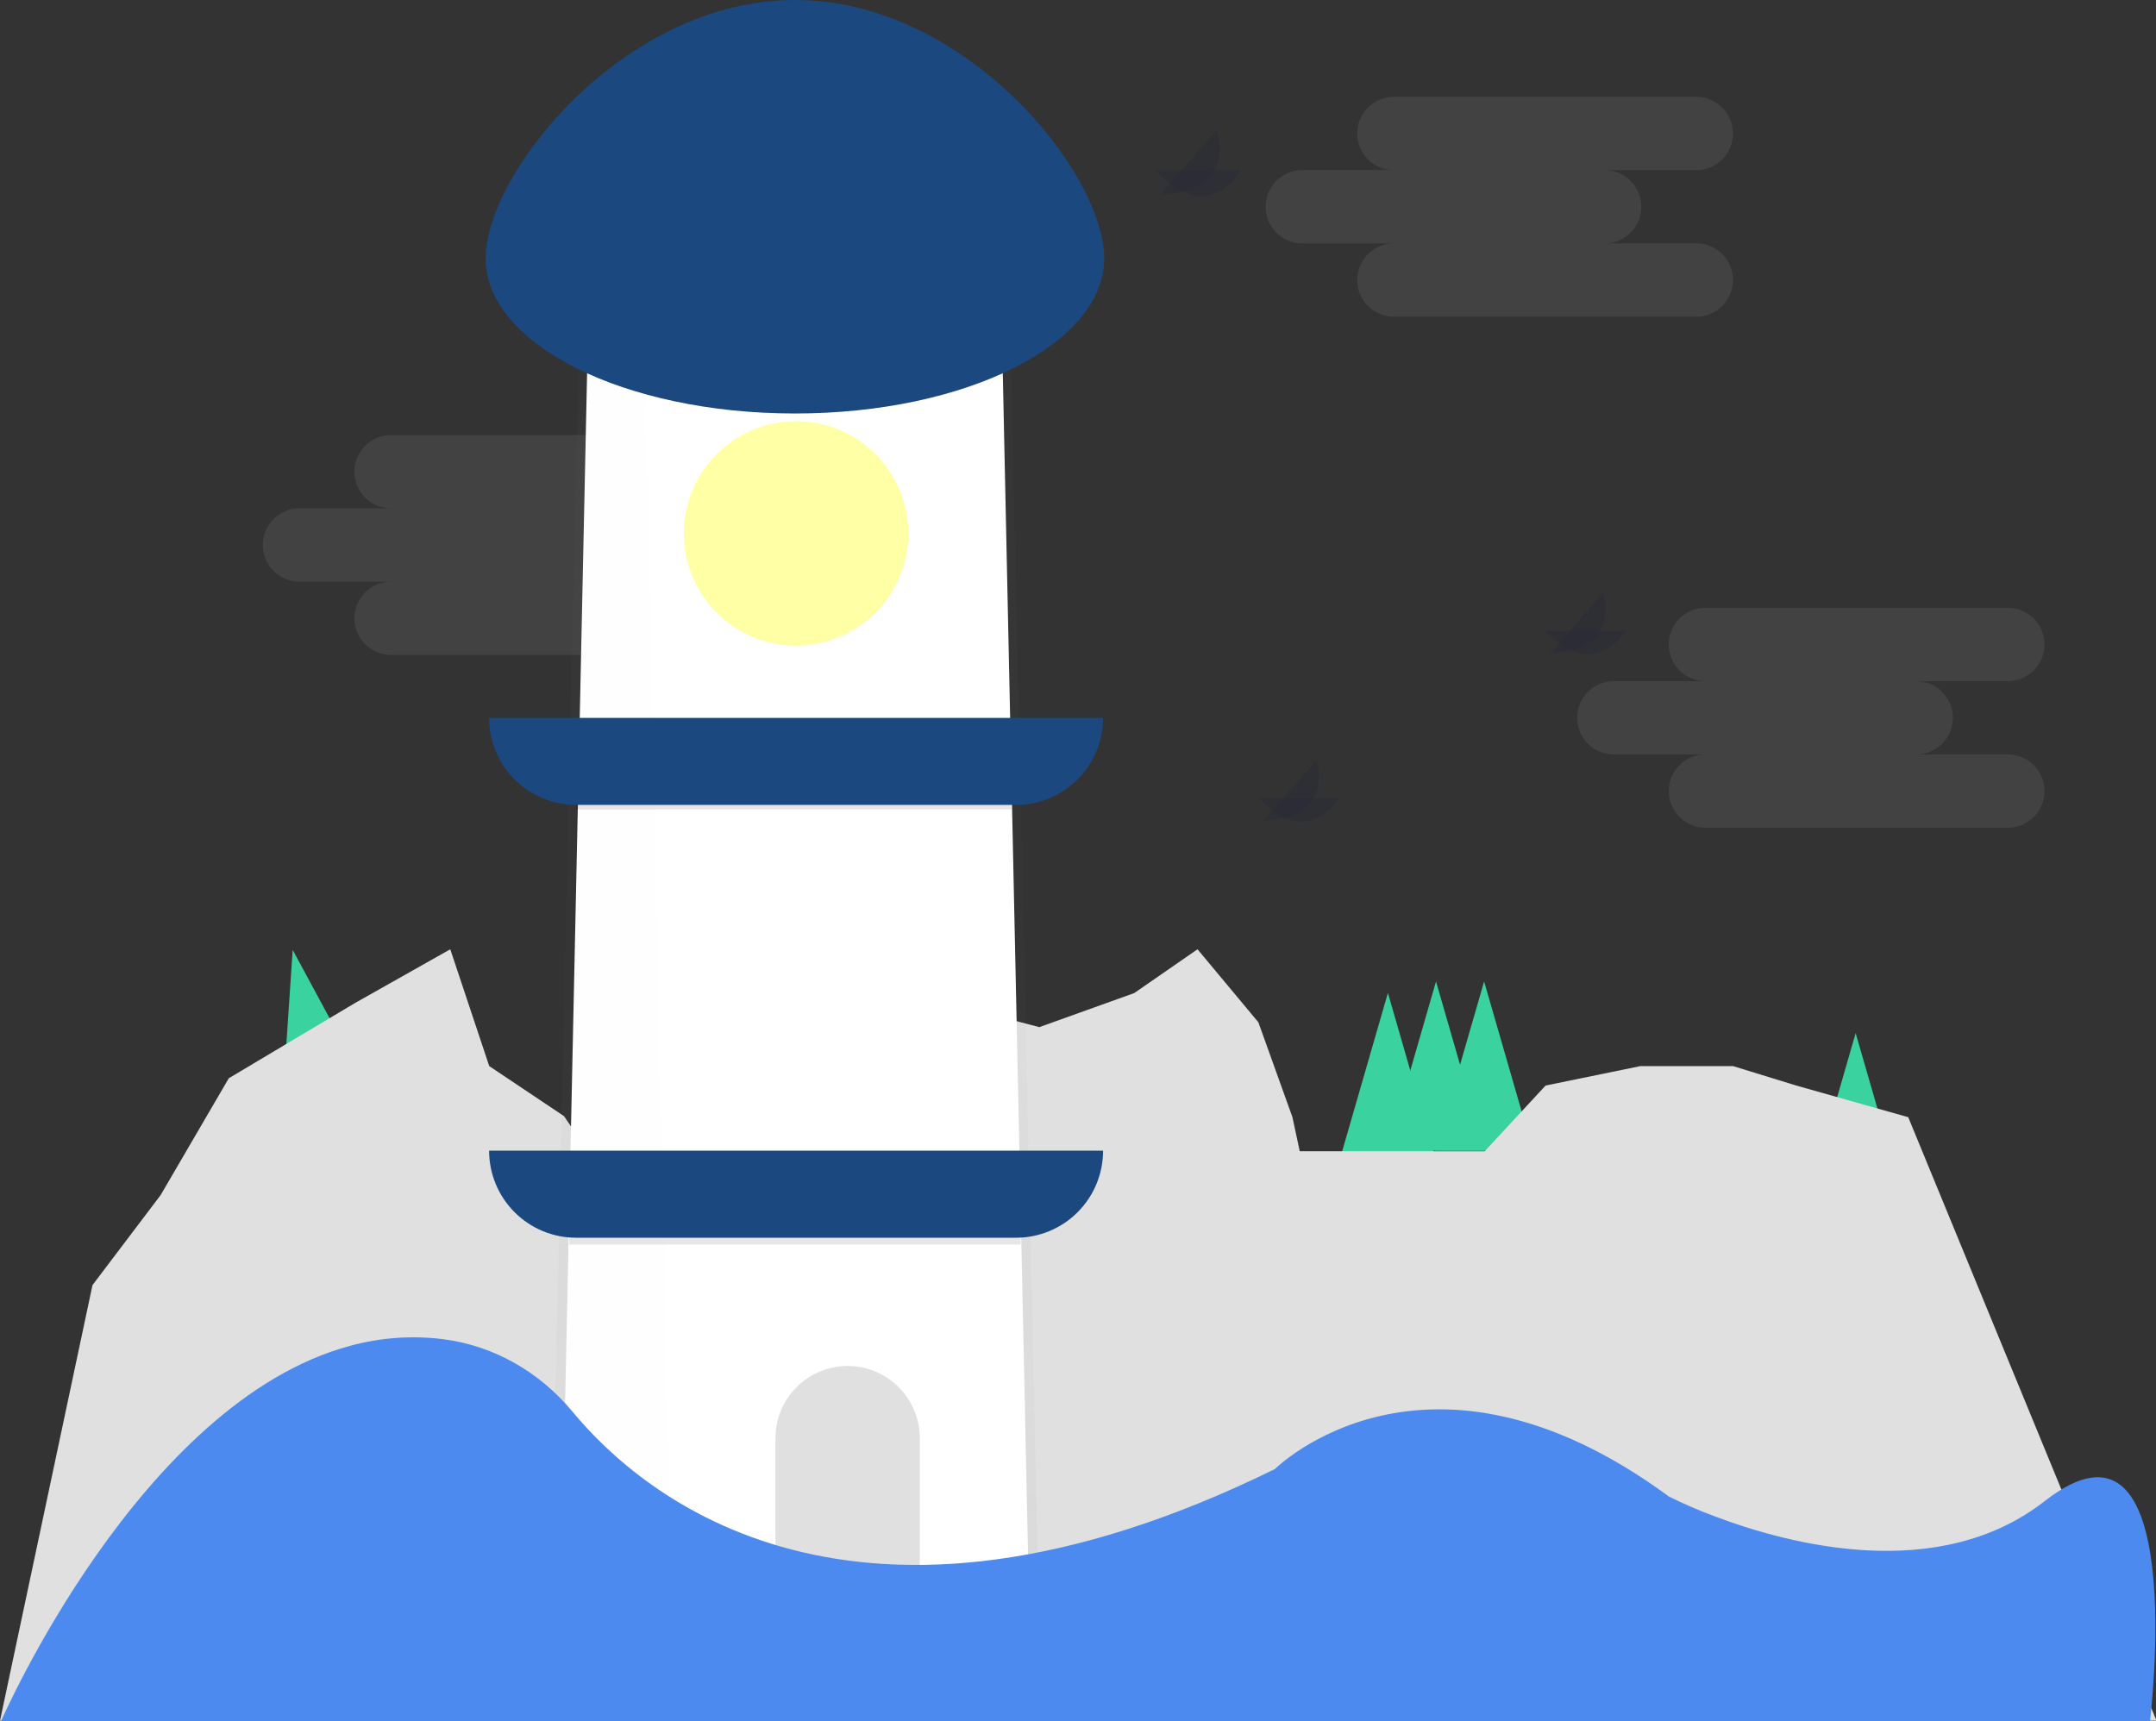 <svg width="501" height="400" viewBox="0 0 501 400" fill="none" xmlns="http://www.w3.org/2000/svg">
<rect x="0" y="0" width="501" height="400" fill="#333333" stroke="none"/>
<g clip-path="url(#clip0)">
<path d="M322.514 230.774L328.192 250.44L333.871 270.105H322.514H311.156L316.835 250.44L322.514 230.774Z" fill="#3AD29F"/>
<path d="M333.695 228.11L339.368 247.776L345.047 267.447H333.695H322.338L328.017 247.776L333.695 228.11Z" fill="#3AD29F"/>
<path d="M344.872 228.11L350.55 247.776L356.229 267.447H344.872H333.514L339.193 247.776L344.872 228.11Z" fill="#3AD29F"/>
<path d="M431.21 240.118L436.888 259.783L442.567 279.455H431.21H419.852L425.531 259.783L431.21 240.118Z" fill="#3AD29F"/>
<path d="M68.013 220.769L77.735 238.783L87.458 256.797L76.367 259.207L65.27 261.622L66.638 241.192L68.013 220.769Z" fill="#3AD29F"/>
<path d="M0 399.926L21.493 298.685L37.329 277.758L53.166 250.609L82.577 233.076L104.635 220.633L113.685 247.781L131.071 259.421L141.964 275.496L158.932 269.84L180.425 252.306L196.827 247.781L220.016 233.076L241.509 238.732L263.567 230.814L278.273 220.633L292.413 237.601L300.331 259.659L302.028 267.577H322.389H345.013L359.153 252.306L381.211 247.781H402.704L417.409 252.306L443.426 259.659L501.117 399.926H0Z" fill="#E0E0E0"/>
<g opacity="0.3">
<path opacity="0.3" d="M161.149 101.117H90.88C86.175 101.117 82.362 104.931 82.362 109.635C82.362 114.339 86.175 118.153 90.88 118.153H161.149C165.854 118.153 169.667 114.339 169.667 109.635C169.667 104.931 165.854 101.117 161.149 101.117Z" fill="#E0E0E0"/>
<path opacity="0.3" d="M139.855 118.153H69.585C64.881 118.153 61.067 121.966 61.067 126.671C61.067 131.375 64.881 135.188 69.585 135.188H139.855C144.559 135.188 148.372 131.375 148.372 126.671C148.372 121.966 144.559 118.153 139.855 118.153Z" fill="#E0E0E0"/>
<path opacity="0.3" d="M161.149 135.188H90.88C86.175 135.188 82.362 139.002 82.362 143.706C82.362 148.411 86.175 152.224 90.88 152.224H161.149C165.854 152.224 169.667 148.411 169.667 143.706C169.667 139.002 165.854 135.188 161.149 135.188Z" fill="#E0E0E0"/>
</g>
<g opacity="0.5">
<path opacity="0.5" d="M241.509 380.306H127.824L134.482 81.123H234.852L241.509 380.306Z" fill="url(#paint0_linear)"/>
</g>
<path d="M239.292 380.306H130.16L136.546 81.123H232.901L239.292 380.306Z" fill="white"/>
<g opacity="0.05">
<path opacity="0.05" d="M156.246 380.306H130.16L136.546 81.123H149.854L156.246 380.306Z" fill="black"/>
</g>
<path d="M113.656 267.447H256.328C256.328 272.813 254.196 277.959 250.402 281.753C246.608 285.547 241.462 287.679 236.096 287.679H133.888C128.522 287.679 123.376 285.547 119.582 281.753C115.788 277.959 113.656 272.813 113.656 267.447Z" fill="#1B487E"/>
<path d="M113.656 166.85H256.328C256.328 172.216 254.196 177.362 250.402 181.156C246.608 184.95 241.462 187.082 236.096 187.082H133.888C128.522 187.082 123.376 184.95 119.582 181.156C115.788 177.362 113.656 172.216 113.656 166.85Z" fill="#1B487E"/>
<path d="M184.989 150.064C199.396 150.064 211.074 138.385 211.074 123.978C211.074 109.572 199.396 97.893 184.989 97.893C170.583 97.893 158.904 109.572 158.904 123.978C158.904 138.385 170.583 150.064 184.989 150.064Z" fill="#FFFFA5"/>
<path opacity="0.1" d="M237.16 287.673H132.287V289.268H237.16V287.673Z" fill="black"/>
<path opacity="0.1" d="M235.033 187.059H133.888V188.123H235.033V187.059Z" fill="black"/>
<path d="M213.738 380.306H180.199V334.255C180.199 329.808 181.965 325.542 185.11 322.397C188.255 319.252 192.521 317.485 196.968 317.485C201.416 317.487 205.68 319.254 208.825 322.399C211.97 325.543 213.737 329.808 213.738 334.255V380.306Z" fill="#E0E0E0"/>
<path d="M499.607 400H0.26C0.26 400 32.499 325.907 81.366 312.797C88.41 310.867 95.766 310.346 103.012 311.264C114.799 312.763 125.46 318.945 133.034 328.102C149.051 347.468 198.105 389.667 296.253 341.444C296.253 341.444 331.388 306.309 387.817 347.83C391.313 349.568 394.9 351.116 398.563 352.467C415.876 359.011 450.508 368.129 475.128 348.893C509.194 322.276 499.607 400 499.607 400Z" fill="#4D8AF0"/>
<g opacity="0.3">
<path opacity="0.3" d="M394.174 22.499H323.905C319.201 22.499 315.387 26.313 315.387 31.017C315.387 35.721 319.201 39.535 323.905 39.535H394.174C398.879 39.535 402.692 35.721 402.692 31.017C402.692 26.313 398.879 22.499 394.174 22.499Z" fill="#E0E0E0"/>
<path opacity="0.3" d="M372.88 39.535H302.61C297.906 39.535 294.092 43.349 294.092 48.053C294.092 52.757 297.906 56.571 302.61 56.571H372.88C377.584 56.571 381.398 52.757 381.398 48.053C381.398 43.349 377.584 39.535 372.88 39.535Z" fill="#E0E0E0"/>
<path opacity="0.3" d="M394.174 56.571H323.905C319.201 56.571 315.387 60.384 315.387 65.089C315.387 69.793 319.201 73.606 323.905 73.606H394.174C398.879 73.606 402.692 69.793 402.692 65.089C402.692 60.384 398.879 56.571 394.174 56.571Z" fill="#E0E0E0"/>
</g>
<g opacity="0.3">
<path opacity="0.3" d="M466.571 141.274H396.301C391.597 141.274 387.783 145.088 387.783 149.792C387.783 154.496 391.597 158.31 396.301 158.31H466.571C471.275 158.31 475.088 154.496 475.088 149.792C475.088 145.088 471.275 141.274 466.571 141.274Z" fill="#E0E0E0"/>
<path opacity="0.3" d="M445.276 158.31H375.006C370.302 158.31 366.489 162.124 366.489 166.828C366.489 171.532 370.302 175.346 375.006 175.346H445.276C449.98 175.346 453.794 171.532 453.794 166.828C453.794 162.124 449.98 158.31 445.276 158.31Z" fill="#E0E0E0"/>
<path opacity="0.3" d="M466.571 175.346H396.301C391.597 175.346 387.783 179.159 387.783 183.864C387.783 188.568 391.597 192.381 396.301 192.381H466.571C471.275 192.381 475.088 188.568 475.088 183.864C475.088 179.159 471.275 175.346 466.571 175.346Z" fill="#E0E0E0"/>
</g>
<g opacity="0.3">
<path opacity="0.3" d="M359.068 146.602H377.699C377.699 146.602 370.68 159.023 359.068 146.602Z" fill="#030B44"/>
<path opacity="0.3" d="M360.193 151.885L372.41 137.818C372.41 137.818 377.184 151.263 360.193 151.885Z" fill="#030B44"/>
</g>
<g opacity="0.3">
<path opacity="0.3" d="M292.526 185.464H311.156C311.156 185.464 304.137 197.885 292.526 185.464Z" fill="#030B44"/>
<path opacity="0.3" d="M293.651 190.747L305.863 176.68C305.863 176.68 310.642 190.125 293.651 190.747Z" fill="#030B44"/>
</g>
<g opacity="0.3">
<path opacity="0.3" d="M268.426 39.597H288.408C288.408 39.597 280.88 52.945 268.426 39.597Z" fill="#030B44"/>
<path opacity="0.3" d="M269.63 45.27L282.735 30.174C282.735 30.174 287.86 44.597 269.63 45.27Z" fill="#030B44"/>
</g>
<g opacity="0.05">
<path opacity="0.05" d="M131.071 287.594C131.637 287.645 132.23 287.673 132.819 287.673H153.18L152.75 267.447H131.518L131.071 287.594Z" fill="black"/>
</g>
<g opacity="0.05">
<path opacity="0.05" d="M151.687 166.834H134.719L134.284 187.059H152.117L151.687 166.834Z" fill="black"/>
</g>
<path d="M256.593 60.072C256.593 79.975 224.417 96.106 184.723 96.106C145.03 96.106 112.853 79.975 112.853 60.072C112.853 40.169 145.03 0 184.723 0C224.417 0 256.593 40.174 256.593 60.072Z" fill="#1B487E"/>
<g opacity="0.05">
<path opacity="0.05" d="M112.435 60.072C112.435 79.975 144.611 96.106 184.305 96.106V0C144.611 0 112.435 40.174 112.435 60.072Z" fill="black"/>
</g>
</g>
<defs>
<linearGradient id="paint0_linear" x1="184.667" y1="380.306" x2="184.667" y2="81.123" gradientUnits="userSpaceOnUse">
<stop stop-color="#808080" stop-opacity="0.25"/>
<stop offset="0.54" stop-color="#808080" stop-opacity="0.12"/>
<stop offset="1" stop-color="#808080" stop-opacity="0.1"/>
</linearGradient>
<clipPath id="clip0">
<rect width="501" height="400" fill="white"/>
</clipPath>
</defs>
</svg>

